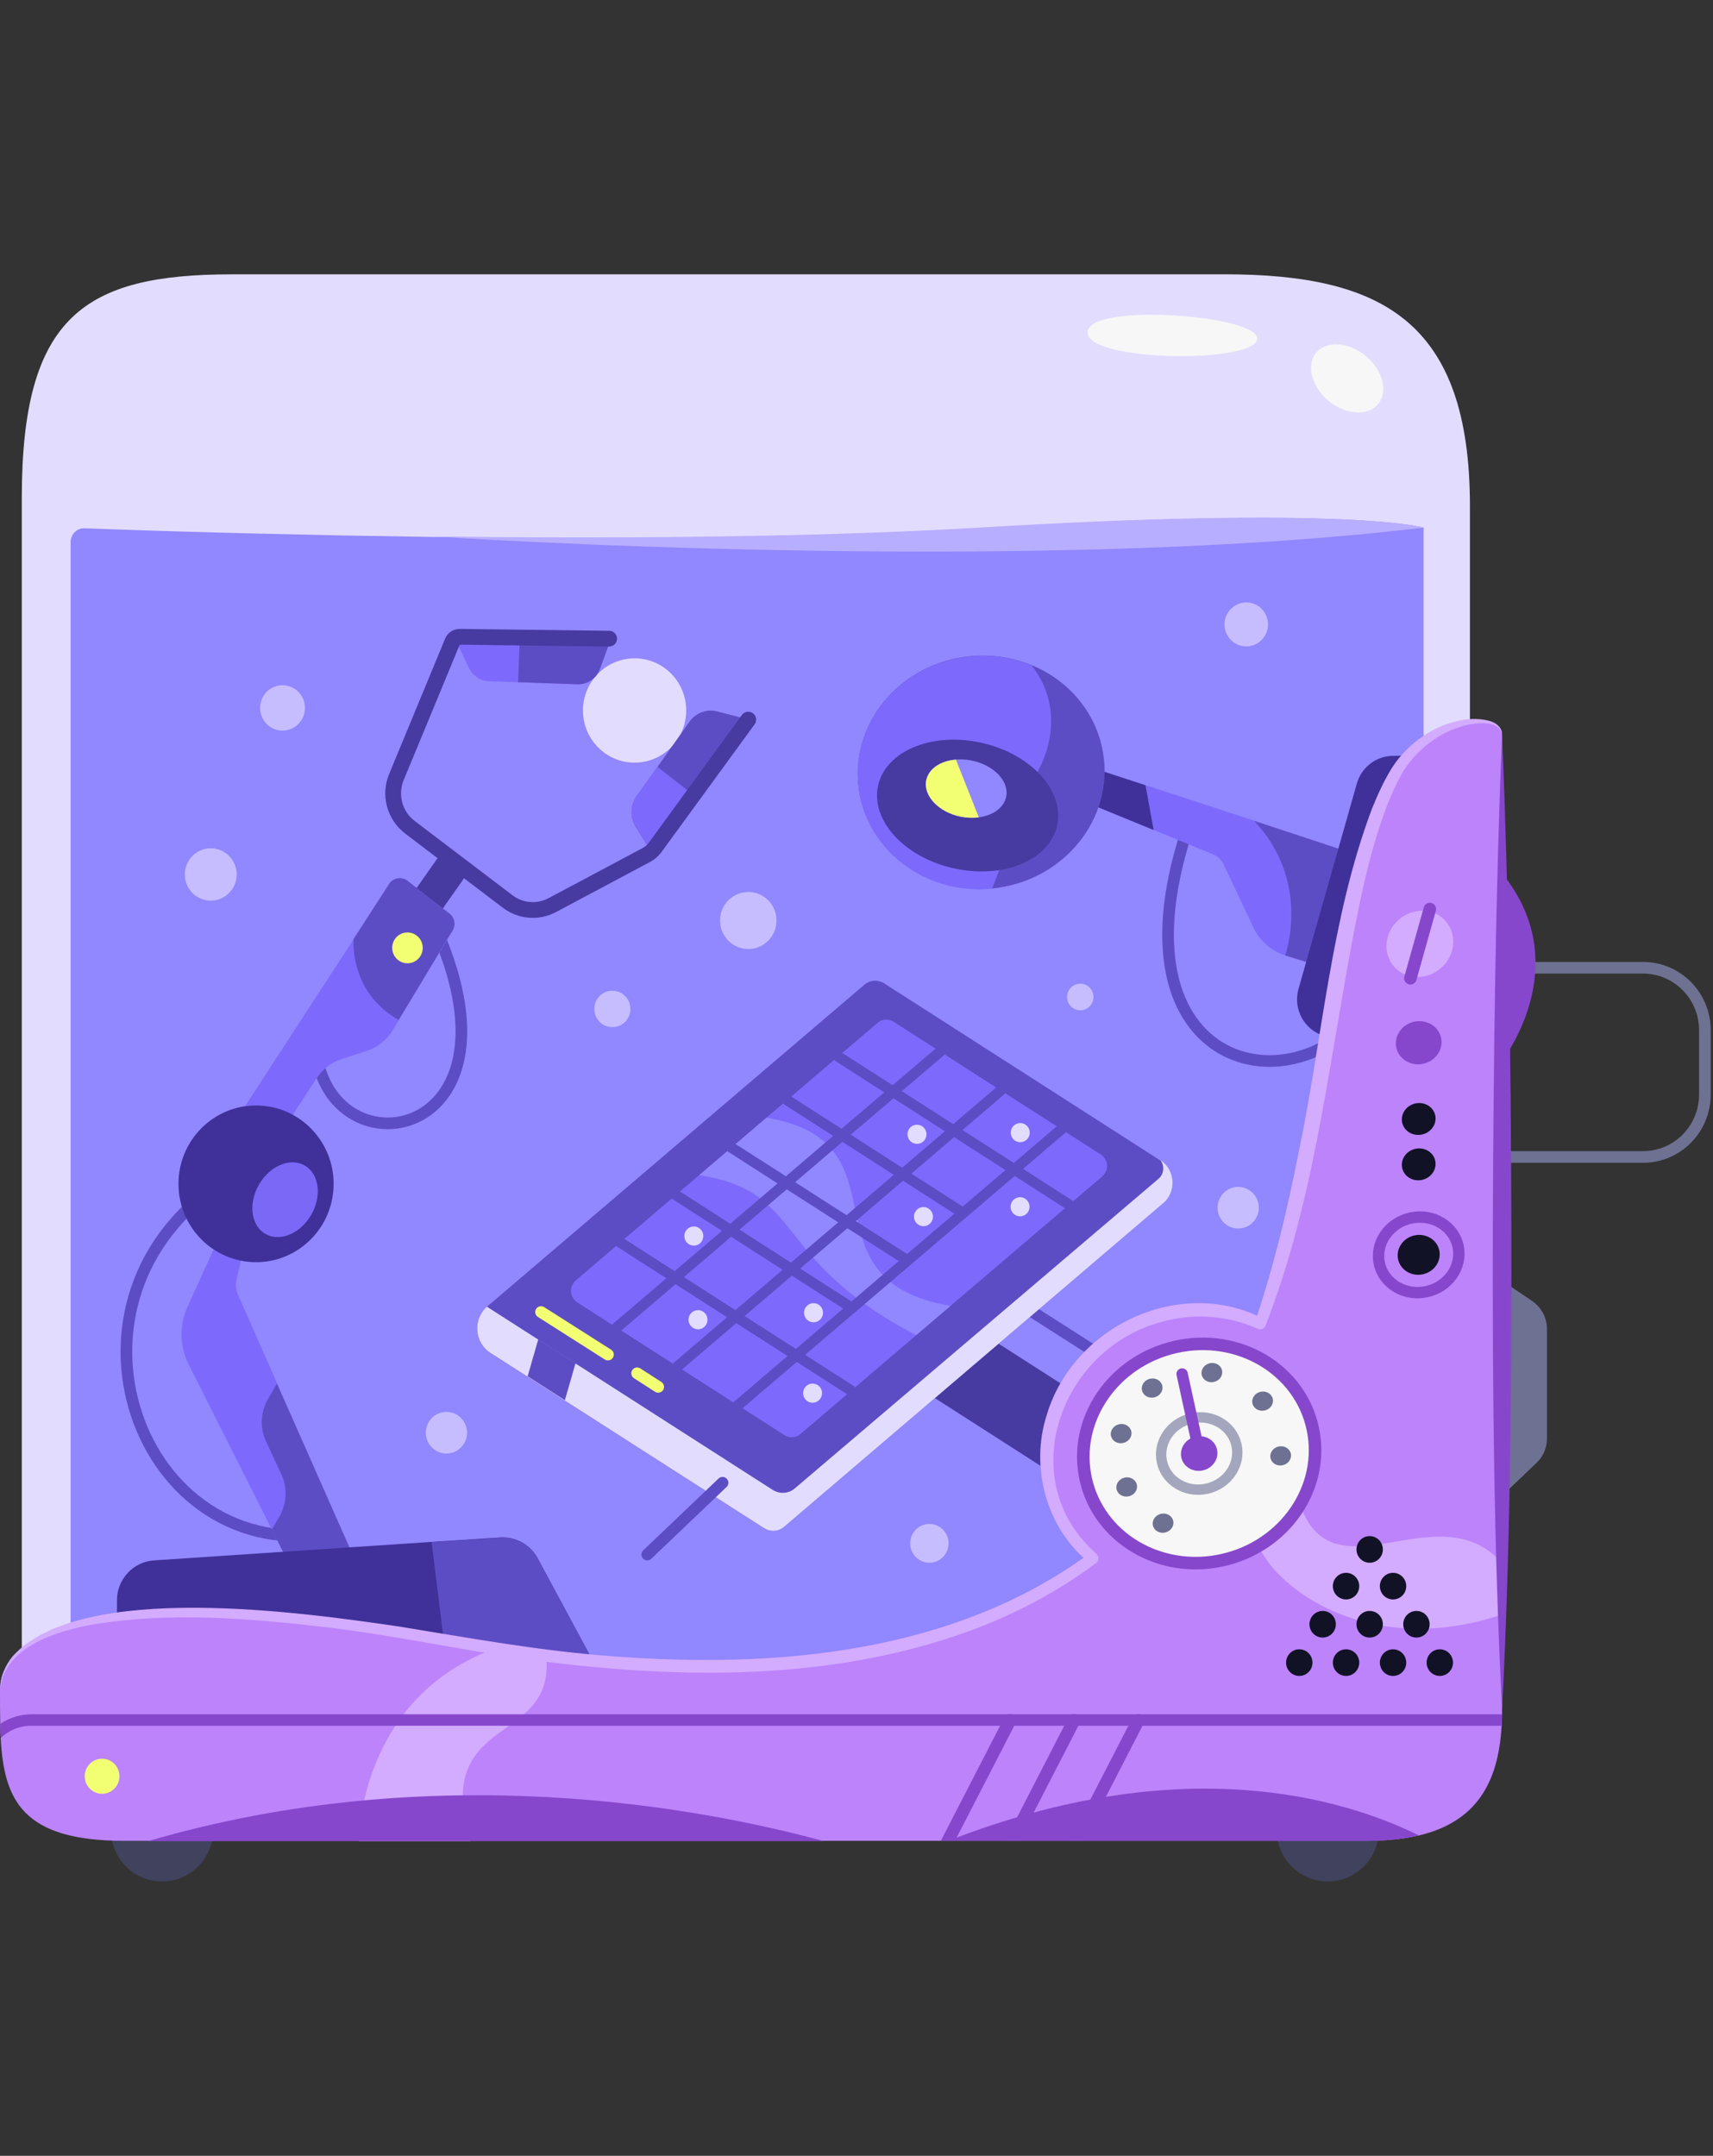 <svg xmlns="http://www.w3.org/2000/svg" width="422" height="531"><rect width="100%" height="100%" fill="#333333" stroke="none"/><path d="M301.54 67.57H57.21c-36.33 0-51.84 10.2-51.84 55.07V414.3h356.75V124.71c0-45.51-21.56-57.15-60.57-57.15Z" style="fill:#e2dcfe"/><path d="M350.7 129.95v284.34H17.4V133.52c0-1.96 1.6-3.51 3.48-3.4 7.47.29 26.46.98 51.5 1.5 4.22.11 8.61.17 13.12.29 6.84.11 14.03.23 21.44.35 42.38.52 92.68.29 134.32-2.19 91.31-5.59 109.45-.11 109.45-.11Z" style="fill:#9187ff"/><path d="M350.7 129.95c-98.21 11.81-242.28 2.31-243.71 2.19 42.38.52 92.68.29 134.32-2.19 91.25-5.47 109.39 0 109.39 0Z" style="fill:#b8aeff"/><path d="M267.95 81.74c-.57 7.37 40.61 7.84 41.75 1.9 1.2-5.93-41.18-9.27-41.75-1.9Zm71.61 17.71c2.47-3.1 1.03-8.41-3.22-11.86-4.25-3.45-9.69-3.73-12.16-.64-2.47 3.1-1.03 8.41 3.22 11.86s9.69 3.73 12.16.64Z" style="fill:#f7f7f7"/><path d="M107.79 229.67c22.47 51.96-26.58 59.57-29.89 29.21m-12.72 26.61c-55.21 23.96-36.56 93.09 8.33 92.8" style="fill:none;stroke:#5d4dc4;stroke-miterlimit:10;stroke-width:2.87px"/><path d="M156.33 187.85c7.02 0 12.72-5.75 12.72-12.85s-5.69-12.85-12.72-12.85-12.72 5.75-12.72 12.85 5.69 12.85 12.72 12.85Z" style="fill:#e2dcfe"/><path d="m101.68 220.09 6.65 4.76 7.12-10.15-6.65-4.76-7.12 10.15Z" style="fill:#473aa1"/><path d="m55.49 301.39-9.3 20.51c-2.05 4.52-1.94 9.73.28 14.17l20.48 40.61 10.55 20.85 10.95-11.06-20.19-45.74-9.64-21.83c-.51-1.2-.63-2.53-.34-3.8l2.4-10.2-5.19-3.51Z" style="fill:#7d6afc"/><path d="m68.21 340.79-2.22 3.86c-1.83 3.17-2 7.09-.46 10.37l3.76 8.07c1.6 3.4 1.37 7.32-.51 10.54l-1.82 3.11 10.55 20.85 10.95-11.06-20.25-45.74Z" style="fill:#5d4dc4"/><path d="m51.9 285.49 10.55 3.92 15.51-23.79c1.48-2.25 3.71-3.98 6.27-4.78l6.04-1.96c2.72-.89 5.03-2.73 6.5-5.18l1.48-2.42 13.29-22.06c.8-1.38.51-3.11-.74-4.09l-10.38-8.12c-1.43-1.09-3.48-.75-4.5.75l-8.78 13.54-35.25 54.21Z" style="fill:#7d6afc"/><path d="M87.09 231.28c0 .23-1.08 13.08 11.12 19.93l13.29-22.06c.8-1.38.51-3.11-.74-4.09l-10.38-8.12c-1.43-1.1-3.48-.75-4.5.75l-8.78 13.6Z" style="fill:#5d4dc4"/><path d="M100.38 237.27c2.08 0 3.76-1.7 3.76-3.8s-1.68-3.8-3.76-3.8-3.76 1.7-3.76 3.8 1.68 3.8 3.76 3.8Z" style="fill:#f3ff73"/><path d="m156.56 203.57 3.88 6.28 10.27-14.11 13.52-18.55-7.53-1.96c-2.57-.69-5.3.35-6.84 2.54l-7.93 11.18-5.25 7.37c-1.37 2.13-1.48 5.01-.11 7.26Z" style="fill:#5d4dc4"/><path d="m156.56 203.57 3.88 6.28 10.27-14.11-8.73-6.86-5.25 7.37c-1.43 2.19-1.54 5.07-.17 7.32Zm-44.66-46.6 3.65 7.6a5.752 5.752 0 0 0 4.85 3.23l7.24.23 14.66.52c2.45.06 4.62-1.44 5.48-3.75l2.68-7.32-22.41-.29-16.14-.23Z" style="fill:#7d6afc"/><path d="m128.04 157.2-.4 10.83 14.66.52c2.45.06 4.62-1.44 5.48-3.75l2.68-7.32-22.41-.29Z" style="fill:#5d4dc4"/><path d="m184.34 177.25-22.76 31.22c-.68.99-1.6 1.78-2.68 2.3l-22.81 12.15c-3.52 1.9-7.83 1.56-11.01-.86l-24.12-18.32c-3.76-2.88-5.13-7.95-3.31-12.33l13.8-33.35c.29-.73.99-1.21 1.77-1.21l36.84.46" style="fill:none;stroke:#473aa1;stroke-linecap:round;stroke-linejoin:round;stroke-width:3.88px"/><path d="M63.08 310.89c10.55 0 19.11-8.64 19.11-19.3s-8.55-19.3-19.11-19.3-19.11 8.64-19.11 19.3 8.56 19.3 19.11 19.3Z" style="fill:#3f3199"/><path d="M76.6 299.34c2.73-4.62 2.09-10.08-1.43-12.2-3.52-2.12-8.58-.09-11.31 4.53-2.73 4.62-2.09 10.08 1.43 12.2 3.52 2.12 8.58.09 11.31-4.53Z" style="fill:#7b68f7"/><path d="m153.14 422.25-42.09-4.32-82.24-8.47v-15.27c0-5.18 3.99-9.51 9.13-9.85l68.33-4.55 16.94-1.1c3.82-.23 7.41 1.73 9.24 5.13l20.7 38.42Z" style="fill:#3f3199"/><path d="m153.14 422.25-42.09-4.32-4.73-38.08 16.94-1.09c3.82-.23 7.41 1.73 9.24 5.13l20.65 38.36Z" style="fill:#5d4dc4"/><path d="m234.71 323.72-10.51 16.73 38.09 24.41 10.51-16.73-38.09-24.41Z" style="fill:#473aa1"/><path d="m252.49 321.95 21.84 13.94" style="fill:none;stroke:#5d4dc4;stroke-miterlimit:10;stroke-width:2.87px"/><path d="m286.54 296.38-93.42 79.73c-1.37 1.15-3.25 1.27-4.79.35l-67.47-43.2c-3.99-2.53-4.45-8.24-.91-11.41.06-.06.11-.12.17-.12l92.85-79.21c1.37-1.15 3.25-1.27 4.79-.35l68.1 43.67c3.71 2.3 4.05 7.66.68 10.54Z" style="fill:#5d4dc4"/><path d="m286.54 296.38-93.42 79.73c-1.37 1.15-3.25 1.27-4.79.35l-67.47-43.2c-3.99-2.54-4.45-8.24-.91-11.41l70.38 45.11c1.71 1.1 3.99.98 5.53-.4l89.54-76.21c1.37-1.15 1.54-3.23.46-4.61 3.71 2.42 4.05 7.78.68 10.66Z" style="fill:#e2dcfe"/><path d="m178 365.22-18.54 17.68" style="fill:none;stroke:#5d4dc4;stroke-linecap:round;stroke-miterlimit:10;stroke-width:2.87px"/><path d="m193.23 353.47-50.99-32.66c-1.94-1.21-2.11-3.98-.34-5.47l74.26-63.37c1.14-.98 2.74-1.1 3.99-.29l50.99 32.66c1.94 1.21 2.11 3.97.34 5.47l-74.26 63.37a3.31 3.31 0 0 1-3.99.29Z" style="fill:#7d6afc"/><path d="M188.84 275.29c35.82 6.05 7.53 39.8 45.29 46.37l-8.44 7.2c-36.1-18.78-27.32-35.43-53.44-39.4l16.6-14.17Z" style="fill:#9187ff"/><path d="m261.45 278.17-79.68 67.98m64.73-77.54-79.62 67.98m64.68-77.54-79.62 67.92m111.45-30.24-56.86-36.46m-12.6 10.71 43.35 27.82m-57.09-16.13 43.4 27.82m-57.09-16.13 43.4 27.82m-57.09-16.13 56.86 36.46" style="fill:none;stroke:#5d4dc4;stroke-linecap:round;stroke-miterlimit:10;stroke-width:2.59px"/><path d="M251.29 299.6c1.29 0 2.34-1.06 2.34-2.36s-1.05-2.36-2.34-2.36-2.34 1.06-2.34 2.36c0 1.3 1.04 2.36 2.34 2.36Zm-79.34 27.82c1.3 0 2.35-1.06 2.34-2.36 0-1.31-1.05-2.36-2.34-2.36s-2.34 1.06-2.34 2.36 1.05 2.36 2.34 2.36Zm28.23 18.09c1.29 0 2.34-1.06 2.34-2.36 0-1.3-1.04-2.35-2.34-2.36-1.29 0-2.34 1.06-2.34 2.36s1.05 2.36 2.34 2.36Zm51.16-64.17c1.29 0 2.34-1.06 2.34-2.36s-1.05-2.36-2.34-2.36c-1.3 0-2.35 1.06-2.34 2.36 0 1.3 1.04 2.36 2.34 2.36Zm-50.93 44.36c1.3 0 2.35-1.06 2.34-2.36 0-1.3-1.04-2.36-2.34-2.36-1.29 0-2.34 1.06-2.34 2.36s1.05 2.36 2.34 2.36Zm-29.49-18.89c1.29 0 2.34-1.06 2.34-2.36s-1.05-2.36-2.34-2.36-2.34 1.06-2.34 2.36 1.05 2.36 2.34 2.36Zm54.98-25.06c1.29 0 2.34-1.06 2.34-2.36s-1.05-2.36-2.34-2.36c-1.3 0-2.35 1.06-2.34 2.36 0 1.3 1.04 2.36 2.34 2.36Zm1.6 20.28c1.29 0 2.34-1.06 2.34-2.36s-1.05-2.36-2.34-2.36c-1.3 0-2.35 1.06-2.34 2.36 0 1.31 1.05 2.36 2.34 2.36Z" style="fill:#e2dcfe"/><path d="m149.77 333.65-16.48-10.48m28.86 18.43-5.19-3.34" style="fill:none;stroke:#f3ff73;stroke-linecap:round;stroke-miterlimit:10;stroke-width:2.87px"/><path d="m132.6 329.9-2.62 9.1 9.18 5.88 2.62-9.1-9.18-5.88Z" style="fill:#5d4dc4"/><path d="M292.36 204.67c-20.25 62.1 31.83 70.51 48.02 38.13" style="fill:none;stroke:#5d4dc4;stroke-miterlimit:10;stroke-width:2.87px"/><path d="m349.33 215.5-8.95 27.25-23.78-7.43c-3.44-1.1-6.27-3.58-7.81-6.85l-7.36-15.55c-.57-1.15-1.48-2.07-2.68-2.53l-14.6-5.99-16.6-6.8 2.34-8.24 12.32 4.03 26.75 8.76 40.38 13.37Z" style="fill:#7d6afc"/><path d="m349.33 215.5-8.95 27.25-23.78-7.43s6.56-18.09-7.64-33.12l40.38 13.31Z" style="fill:#5d4dc4"/><path d="m282.2 193.44 2 11-16.6-6.8 2.28-8.24 12.32 4.03Z" style="fill:#3f3199"/><path d="M272 187.33c1.48 15.78-10.89 29.9-27.6 31.51s-31.48-9.91-32.97-25.69 10.89-29.96 27.6-31.51c5.36-.52 10.49.35 15.11 2.19 9.7 3.97 16.83 12.73 17.85 23.5Z" style="fill:#5d4dc4"/><path d="m255.57 190.15-11.18 28.74c-16.71 1.61-31.48-9.91-32.97-25.69-1.48-15.79 10.89-29.96 27.6-31.51 5.36-.52 10.49.35 15.11 2.19 9.92 12.73 1.43 26.27 1.43 26.27Z" style="fill:#7d6afc"/><path d="M260.44 203.29c1.85-8.55-6.53-17.66-18.72-20.35-12.19-2.69-23.56 2.06-25.41 10.61-1.85 8.55 6.53 17.66 18.72 20.34 12.19 2.69 23.57-2.06 25.41-10.61Z" style="fill:#473aa1"/><path d="M247.87 196.26c-.57 2.71-3.25 4.61-6.79 5.07-1.43.17-2.91.12-4.45-.17-5.42-1.1-9.24-5.13-8.5-8.93.57-2.88 3.54-4.84 7.3-5.13 1.32-.12 2.64-.04 3.94.23 5.48 1.1 9.3 5.13 8.5 8.93Z" style="fill:#9187ff"/><path d="M241.14 201.33c-1.43.17-2.91.12-4.45-.17-5.42-1.1-9.24-5.13-8.5-8.93.57-2.88 3.54-4.84 7.3-5.13l5.65 14.23Z" style="fill:#f3ff73"/><path d="m349.9 186.06-6.79.11c-4.11.06-7.7 2.82-8.84 6.8l-14.37 50.58c-1.43 5.01 1.43 10.2 6.39 11.64l23.61-69.13Z" style="fill:#3f3199"/><path d="M359.09 238.37h45.68c8.38 0 15.23 6.85 15.23 15.38v15.84c0 8.47-6.79 15.38-15.23 15.38h-54.75" style="fill:none;stroke:#6e7191;stroke-miterlimit:10;stroke-width:2.87px"/><path d="M369.12 214v48.56s20.59-24.77 0-48.56Z" style="fill:#8747cc"/><path d="m370.04 315.44 7.41 5.01a8.384 8.384 0 0 1 3.65 6.91v26.9c0 2.3-.91 4.49-2.57 6.05l-8.44 8.07v-52.94h-.06Z" style="fill:#6e7191"/><path d="M39.92 463.43c6.96 0 12.6-5.7 12.6-12.73s-5.64-12.73-12.6-12.73-12.6 5.7-12.6 12.73 5.64 12.73 12.6 12.73Zm287.17 0c6.96 0 12.61-5.7 12.61-12.73s-5.64-12.73-12.61-12.73-12.6 5.7-12.6 12.73 5.64 12.73 12.6 12.73Z" style="fill:#40425e"/><path d="M370.04 181.05v241.2c0 .98-.06 1.9-.11 2.82-.8 14.17-6.33 23.68-20.36 27.02-3.71.86-8.04 1.33-13.06 1.33H30.63c-25.04 0-29.66-9.96-30.46-25.35-.06-1.15-.11-2.3-.11-3.51-.06-2.65-.06-5.41-.06-8.35 0-11.64 18.59-28.86 111.67-11.98 2.62.46 5.3.92 7.93 1.38 3.88.63 7.81 1.21 11.63 1.73 52.47 7.03 102.21 2.94 137.85-23.62-2.74-2.3-5.08-5.04-6.9-8.12-9.47-16.01-3.36-37.33 13.69-47.58 11.12-6.74 24.12-7.09 34.45-2.07 17.4-47.18 17.17-104.79 32.57-134.28 8.21-15.5 27.15-16.71 27.15-10.6Z" style="fill:#bc83fb"/><path d="M25.15 441.83c2.36 0 4.28-1.93 4.28-4.32s-1.92-4.32-4.28-4.32-4.28 1.93-4.28 4.32 1.92 4.32 4.28 4.32Z" style="fill:#f3ff73"/><path d="M354.52 238.84c3.72-2.83 4.62-7.97 2.01-11.48-2.61-3.51-7.75-4.05-11.48-1.22-3.72 2.83-4.62 7.97-2.01 11.48 2.61 3.51 7.75 4.05 11.48 1.22Z" style="fill:#d3abff"/><path d="m352.24 223.91-4.79 17.05" style="fill:none;stroke:#8747cc;stroke-linecap:round;stroke-linejoin:round;stroke-width:3.09px"/><path d="M350.55 262.03c3.05-.63 5.06-3.47 4.48-6.34-.58-2.87-3.53-4.68-6.58-4.05-3.05.63-5.06 3.47-4.48 6.34.58 2.87 3.53 4.68 6.58 4.05Z" style="fill:#8747cc"/><path d="M350.28 279.45c2.25-.47 3.73-2.56 3.3-4.68-.43-2.12-2.6-3.46-4.86-2.99-2.25.47-3.73 2.56-3.3 4.68.43 2.12 2.6 3.46 4.86 2.99Zm0 11.18c2.25-.46 3.73-2.56 3.3-4.68-.43-2.12-2.6-3.46-4.86-2.99-2.25.46-3.73 2.56-3.3 4.68.43 2.12 2.6 3.46 4.86 2.99Zm.19 23.25c2.81-.58 4.65-3.2 4.11-5.85-.54-2.65-3.25-4.33-6.06-3.75s-4.65 3.2-4.11 5.85c.54 2.65 3.25 4.33 6.06 3.75Z" style="fill:#121226"/><path d="M351.34 318.17c5.37-1.11 8.9-6.08 7.88-11.1-1.02-5.02-6.19-8.19-11.56-7.08-5.37 1.11-8.9 6.08-7.88 11.1 1.02 5.02 6.19 8.19 11.56 7.08Z" style="fill:none;stroke:#8747cc;stroke-miterlimit:10;stroke-width:2.8px"/><path d="M319.28 366.89c6.62 29.95 34.45-.58 50.82 18.2v12.56c-35.19 11.87-59.03-9.22-60.57-18.89l9.75-11.87Zm-203.44 86.58H88.41s-.17-35.77 34.45-47.76c3.88.63 7.81 1.21 11.63 1.73 2.85 22.93-28.18 14.05-18.65 46.03Z" style="fill:#d3abff"/><path d="M320.08 412.8c1.8 0 3.25-1.47 3.25-3.28s-1.45-3.28-3.25-3.28-3.25 1.47-3.25 3.28 1.46 3.28 3.25 3.28Zm11.52 0c1.8 0 3.25-1.47 3.25-3.28s-1.46-3.28-3.25-3.28-3.25 1.47-3.25 3.28 1.45 3.28 3.25 3.28Zm11.58 0c1.8 0 3.25-1.47 3.25-3.28s-1.46-3.28-3.25-3.28-3.25 1.47-3.25 3.28 1.45 3.28 3.25 3.28Zm-11.58-18.84c1.8 0 3.25-1.47 3.25-3.28s-1.46-3.28-3.25-3.28-3.25 1.47-3.25 3.28 1.45 3.28 3.25 3.28Zm11.58 0c1.8 0 3.25-1.47 3.25-3.28s-1.46-3.28-3.25-3.28-3.25 1.47-3.25 3.28 1.45 3.28 3.25 3.28Zm11.52 18.84c1.8 0 3.25-1.47 3.25-3.28s-1.46-3.28-3.25-3.28-3.25 1.47-3.25 3.28 1.45 3.28 3.25 3.28Zm-28.86-9.45c1.8 0 3.25-1.47 3.25-3.28s-1.45-3.28-3.25-3.28-3.25 1.47-3.25 3.28 1.45 3.28 3.25 3.28Zm11.58 0c1.8 0 3.25-1.47 3.25-3.28s-1.45-3.28-3.25-3.28-3.25 1.47-3.25 3.28 1.46 3.28 3.25 3.28Zm0-18.43c1.8 0 3.25-1.47 3.25-3.28s-1.45-3.28-3.25-3.28-3.25 1.47-3.25 3.28 1.46 3.28 3.25 3.28Zm11.52 18.43c1.8 0 3.25-1.47 3.25-3.28s-1.45-3.28-3.25-3.28-3.25 1.47-3.25 3.28 1.46 3.28 3.25 3.28Z" style="fill:#121226"/><path d="M300.89 383.05c14.73-3.28 24.23-17.15 21.21-30.98s-17.41-22.37-32.14-19.09c-14.73 3.28-24.23 17.15-21.21 30.98s17.41 22.37 32.14 19.09Z" style="fill:#f7f7f7"/><path d="M301.16 384.28c15.44-3.44 25.39-17.99 22.22-32.5-3.17-14.51-18.26-23.48-33.7-20.04s-25.39 17.99-22.22 32.5c3.17 14.51 18.26 23.48 33.7 20.04h0Z" style="fill:none;stroke:#8747cc;stroke-linecap:round;stroke-linejoin:round;stroke-width:3.09px"/><path d="M297.32 366.68c5.08-1.13 8.34-5.93 7.3-10.71-1.05-4.79-6.01-7.75-11.08-6.62-5.08 1.13-8.34 5.93-7.3 10.71 1.05 4.79 6.01 7.75 11.08 6.62Z" style="fill:none;stroke:#a4a6bd;stroke-miterlimit:10;stroke-width:2.55px"/><path d="M296.33 362.18c2.43-.54 3.99-2.84 3.49-5.14s-2.88-3.72-5.31-3.18c-2.43.54-3.99 2.84-3.49 5.14s2.88 3.72 5.31 3.18Z" style="fill:#8747cc"/><path d="M316 360.9c1.38-.31 2.28-1.59 2-2.86-.28-1.27-1.62-2.06-3.01-1.75-1.38.31-2.28 1.59-2 2.86.28 1.27 1.63 2.06 3.01 1.75Zm-4.45-13.48c1.38-.31 2.28-1.59 2-2.86-.28-1.27-1.63-2.06-3.01-1.75-1.39.31-2.28 1.59-2 2.86s1.63 2.06 3.01 1.75Zm-12.5-7.03c1.39-.31 2.28-1.59 2-2.86-.28-1.27-1.63-2.06-3.01-1.75-1.38.31-2.28 1.59-2 2.86.28 1.27 1.63 2.06 3.01 1.75Zm-14.71 3.81c1.38-.31 2.28-1.59 2-2.86-.28-1.27-1.63-2.06-3.01-1.75-1.38.31-2.28 1.59-2 2.86s1.63 2.06 3.01 1.75Zm-7.64 11.22c1.38-.31 2.28-1.59 2-2.86-.28-1.27-1.63-2.06-3.01-1.75s-2.28 1.59-2 2.86c.28 1.27 1.62 2.06 3.01 1.75Zm1.37 13.14c1.38-.31 2.28-1.59 2-2.86-.28-1.27-1.63-2.06-3.01-1.75-1.38.31-2.28 1.59-2 2.86s1.63 2.06 3.01 1.75Zm8.96 8.92c1.38-.31 2.28-1.59 2-2.86-.28-1.27-1.63-2.06-3.01-1.75-1.39.31-2.28 1.59-2 2.86s1.63 2.06 3.01 1.75Z" style="fill:#6e7191"/><path d="m291.22 338.43 4.28 19.59" style="fill:none;stroke:#8747cc;stroke-linecap:round;stroke-miterlimit:10;stroke-width:2.8px"/><path d="M370.04 422.25c0 .98-.06 1.9-.11 2.82H7.64c-2.79 0-5.48 1.1-7.47 3.05-.06-1.15-.11-2.3-.11-3.51 2.22-1.5 4.85-2.36 7.64-2.36h362.34Z" style="fill:#8747cc"/><path d="m250.15 424.49-.29.58-14.6 28.34h-3.48l14.6-28.34 1.03-2.02c.23-.39.59-.68 1.03-.81.22-.06.46-.06.68 0 .12 0 .23.06.4.12.68.46.97 1.38.63 2.13Zm15.8 0-.29.58-14.6 28.34h-3.48l14.6-28.34 1.03-2.02c.23-.39.59-.68 1.03-.81.22-.06.46-.06.68 0 .11 0 .23.06.34.12.8.46 1.08 1.38.68 2.13Zm15.8 0-.29.58-14.6 28.34h-3.48l14.6-28.34 1.03-2.02c.23-.39.59-.68 1.03-.81.22-.06.46-.06.68 0 .11 0 .23.06.34.12.8.46 1.08 1.38.68 2.13Zm-78.88 28.98H36.56c70.49-20.62 135.97-8.24 166.31 0Z" style="fill:#8747cc"/><path d="M349.56 452.09c-3.71.86-8.04 1.33-13.06 1.33H233.61c57.55-22.47 97.3-10.54 115.95-1.33Zm20.48-271.04c1.65 39.75 2.17 80.19 2.28 119.99s-.23 80.19-2.28 119.99c-2.05-39.81-2.39-80.19-2.28-119.99.17-39.81.63-80.25 2.28-119.99Z" style="fill:#8747cc"/><path d="M370.04 181.05c-.57-3.8-6.27-3-8.9-2.42-3.36.81-6.5 2.42-9.18 4.49-2.68 2.07-5.02 4.67-6.73 7.66-1.14 2.07-2.39 4.84-3.31 7.09-2.91 7.43-4.9 15.21-6.62 23.04-6.67 31.4-9.75 64.75-19.85 95.34-1.14 3.46-2.39 6.85-3.65 10.25-.26.74-1.07 1.12-1.81.86-.04-.02-.09-.03-.13-.05-7.36-3.34-15.86-3.92-23.61-1.73-24.98 6.51-36.84 38.94-16.14 57.14.68.58.68 1.73-.06 2.25-9.58 7.2-20.3 12.79-31.54 16.88-33.76 12.21-70.55 11.75-105.68 7.26-17.45-2.3-34.96-6.22-52.47-8.3-18.88-2.19-38.16-3.8-56.98-.75-4.22.69-8.61 1.84-12.55 3.57-5.19 2.3-10.49 6.45-10.72 12.61-.17-3.05 1.14-5.99 3.02-8.3 16.88-18.66 71.86-10.71 95.13-7.32 17.34 2.82 34.9 6.05 52.47 7.32 40.32 3.11 84.01-.63 117.66-25.29l-.06 2.25c-10.55-8.41-14.6-23.5-10.49-36.29 6.5-21.95 32.79-34.33 53.27-23.85l-1.94.81c4.62-13.54 7.93-27.48 10.72-41.59 5.93-28.17 7.87-57.61 18.08-84.74 1.37-3.4 2.91-6.8 4.85-9.97 3.02-4.78 7.58-8.53 12.77-10.6 3.42-1.32 7.24-2.07 10.89-1.21 1.65.29 3.71 1.56 3.54 3.57Z" style="fill:#d3abff"/><path d="M150.86 253c2.46 0 4.45-2.01 4.45-4.49s-1.99-4.49-4.45-4.49-4.45 2.01-4.45 4.49 1.99 4.49 4.45 4.49Zm33.48-19.24c3.84 0 6.96-3.15 6.96-7.03s-3.12-7.03-6.96-7.03-6.96 3.15-6.96 7.03 3.12 7.03 6.96 7.03Zm122.68-74.54c2.96 0 5.36-2.42 5.36-5.42s-2.4-5.42-5.36-5.42-5.36 2.43-5.36 5.42 2.4 5.42 5.36 5.42Zm-40.89 89.63c1.8 0 3.25-1.47 3.25-3.28s-1.46-3.28-3.25-3.28-3.25 1.47-3.25 3.28 1.45 3.28 3.25 3.28Zm38.9 53.75c2.8 0 5.08-2.29 5.08-5.13s-2.27-5.13-5.08-5.13-5.08 2.3-5.08 5.13 2.27 5.13 5.08 5.13Zm-76.08 82.32c2.62 0 4.73-2.14 4.73-4.78s-2.12-4.78-4.73-4.78-4.73 2.14-4.73 4.78 2.12 4.78 4.73 4.78Zm-118.97-26.9c2.8 0 5.08-2.3 5.08-5.13s-2.27-5.13-5.08-5.13-5.08 2.3-5.08 5.13 2.27 5.13 5.08 5.13ZM51.92 221.84c3.53 0 6.39-2.89 6.39-6.45s-2.86-6.45-6.39-6.45-6.39 2.89-6.39 6.45 2.86 6.45 6.39 6.45Zm17.68-41.88c3.06 0 5.53-2.5 5.53-5.59s-2.48-5.59-5.53-5.59-5.53 2.5-5.53 5.59 2.48 5.59 5.53 5.59Z" style="fill:#c5bdff"/></svg>